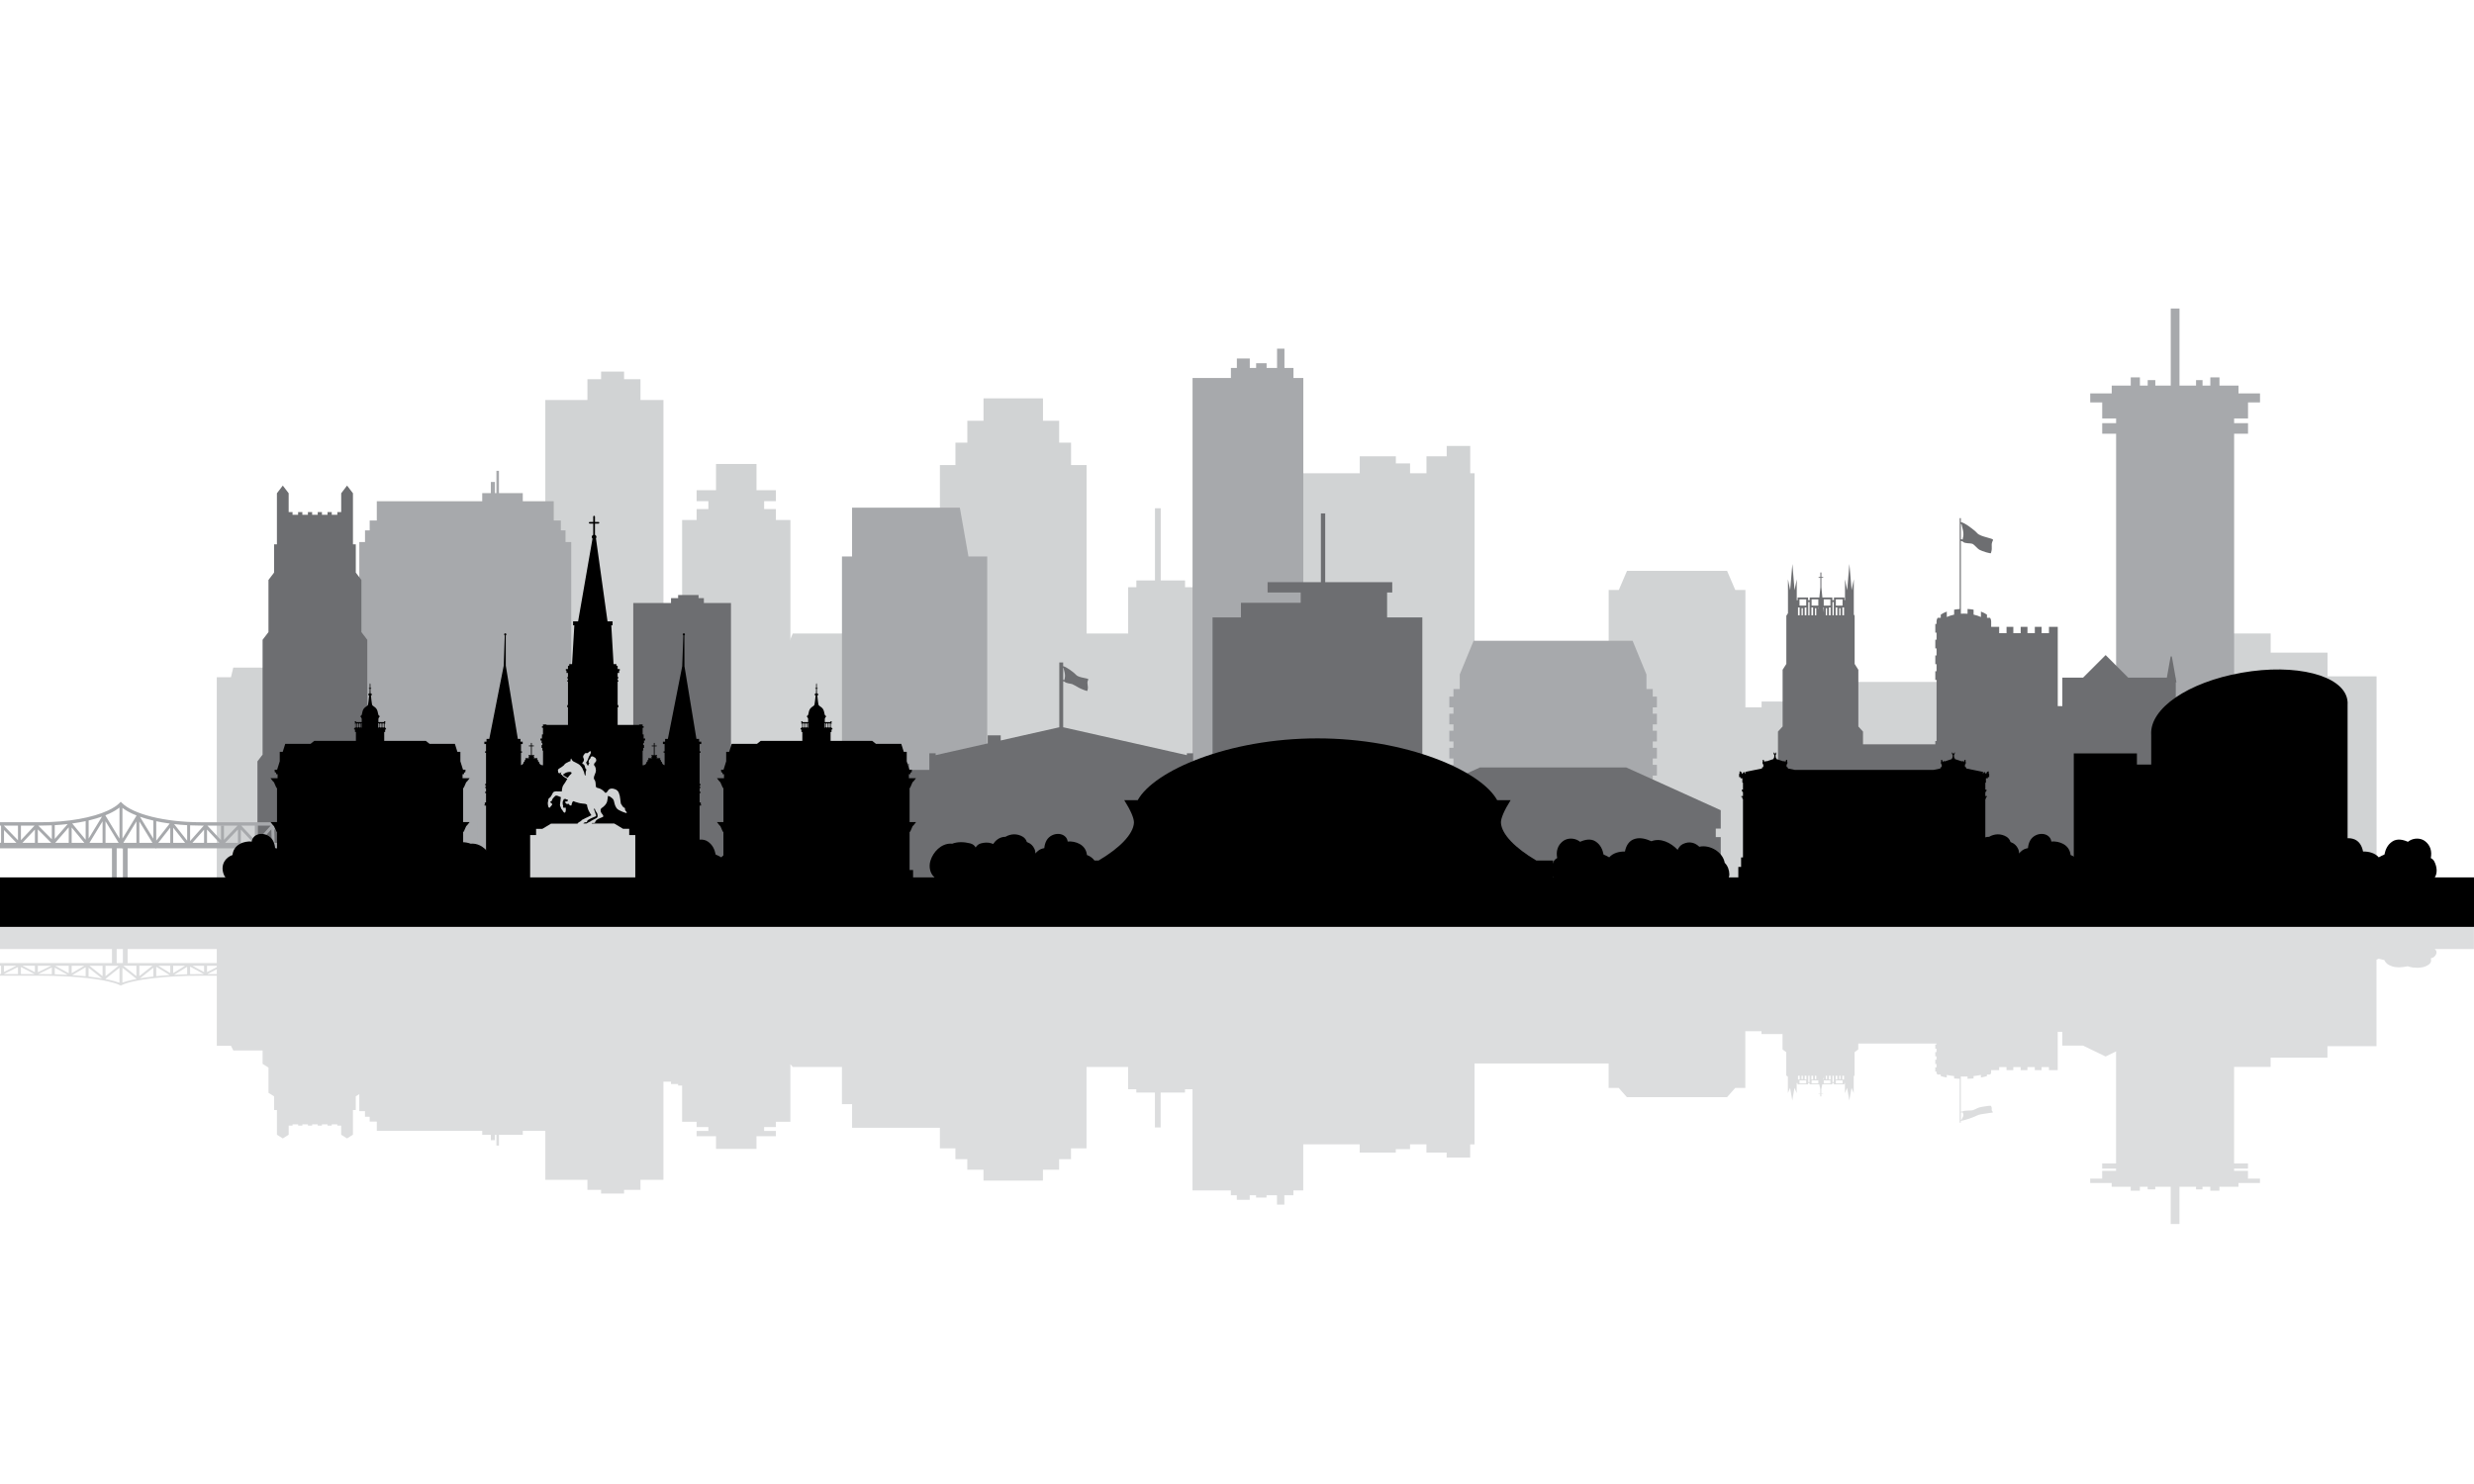 <?xml version="1.0" encoding="UTF-8"?>
<svg id="Layer_1" data-name="Layer 1" xmlns="http://www.w3.org/2000/svg" viewBox="0 0 1417.32 850.39">
  <defs>
    <style>
      .cls-1, .cls-2, .cls-3, .cls-4, .cls-5, .cls-6 {
        stroke-width: 0px;
      }

      .cls-2 {
        fill: #6d6e71;
      }

      .cls-3 {
        fill: #d1d3d4;
      }

      .cls-4 {
        fill: #dcddde;
      }

      .cls-5 {
        fill: #a7a9ac;
      }

      .cls-6 {
        fill: #fff;
      }
    </style>
  </defs>
  <rect class="cls-6" width="1417.32" height="850.39"/>
  <path class="cls-4" d="M1417.32,530.14H0v13.7h64.14v8.05H0v1.52h.61v4.77h-.61v.93h23.02c7.98,0,15.51.32,22.13.89,6.62.57,12.33,1.38,16.67,2.35,2.89.65,5.16,1.36,6.68,2.1l.68.33.68-.33c1.52-.74,3.79-1.46,6.68-2.1,2.89-.65,6.39-1.22,10.37-1.71,7.95-.96,17.79-1.53,28.43-1.53h8.86v40.16h8.12l1.33,2.68h16.79v7.69h-.01l3.38,2.14v14.44h-.01l3.22,2.04v7.83h1.63v14.14h-.01l3.38,2.14,3.38-2.14h-.01v-5.2h2.22v-.74h3.19v.74h2.42v-.74h3.19v.74h2.42v-.74h3.19v.74h2.42v-.74h3.19v.74h2.42v-.74h3.19v.74h2.22v5.2h-.01l3.38,2.14,3.38-2.14h-.01v-14.14h1.63v-7.83l2.01-1.27v9.74h3.27v3.23h2.69v2.74h4.07v5.34h60.4v2.25h4.94v3.09h2.32v-3.09h.87v6.18h1.45v-6.18h13.65v-2.25h12.91v28.04h24.12v5.76h7.83v2.12h13.16v-2.12h9.4v-5.76h13.16v-56.23h4.34v1.35h4.07v.86h2.29v20.77h8.3v3.03h6.74v2.2h-6.74v3.03h11.12v7.27h23.18v-7.27h11.12v-3.03h-6.74v-2.2h6.74v-3.03h8.3v-33.01l1.36,1.58h28.18v21.34h5.8v13.52h50.32v11.79h8.89v6.21h6.81v6.06h9.27v6.21h34.06v-6.21h9.27v-6.06h6.81v-6.21h8.89v-46.65h23.83v12.81h4.7v1.87h10.65v20h3.29v-20h13.94v-1.87h4.3v57.95h21.97v2.78h3.41v2.61h7.4v-2.61h3.64v1.31h5.99v-1.31h5.99v5.34h4.23v-5.34h5.17v-2.78h5.64v-26.39h32.34v4.7h20.68v-1.97h8.15v-2.73h9.4v4.7h11.59v2.88h13.47v-7.57h2.51v-46.38h76.81v14.05h5.79l4.7,5.3h57.33l4.7-5.3h5.79v-32.52h9.27v1.63h12.05v8.79l2.13,1.62v13.33l.94.72v9.39l1.25-3.02,1.27,7.25,1.27-7.25,1.25,3.02v-5.77h.49v.75h6v-.75h.94v.75h5.52l.58,2.8h0v2.64h-1.02v.21h1.02v1.27h.58v-1.27h1.02v-.21h-1.02v-2.64h0l.57-2.8h5.7v-.75h.94v.75h6v-.75h.32v5.77l1.25-3.02,1.27,7.25,1.27-7.25,1.25,3.02v-9.73l.49-.37v-13.33l2.12-1.62v-3.36h44.83v.54h-.71v2.42h.71v1.95h-.71v2.42h.71v1.95h-.71v2.42h.71v1.95h-.71v2.41h.71v.74c0,.33.22.65.62.95h1.79v.88c.93.32,2.1.61,3.46.85v-1.5c1.25.28,2.67.5,4.21.66v1.37c1.01.09,2.08.15,3.19.18v25.17h.66v-1.12s.04,0,.07,0c1.88-.05,7.87-2.23,9.26-3.03,1.94-1.12,9.73-1.39,9.09-1.96-1.56-1.39.04-1.79-1.21-3.59-.12-.17-4.75.45-6.66.96-1.04.28-2.89,1.43-4.01,1.64-1.06.2-4.29.02-5.25.53-.32.17-.82.19-1.28.24v-20.14c.57.02,1.14.03,1.72.03.71,0,1.42-.01,2.1-.04v1.32c1.2-.04,2.36-.1,3.46-.19v-1.37c1.54-.16,2.96-.38,4.21-.66v1.5c1.36-.24,2.53-.53,3.46-.85v-.88h1.79c.4-.3.61-.62.61-.95v-1.55h4.6v-1.76h4.21v1.76h3.89v-1.76h4.21v1.76h3.89v-1.76h4.21v1.76h3.89v-1.76h4.21v1.76h5.04v-21.96h2.63v7.88h11.86l12.94,6.25,5.99-2.9v64.21h-7.96v2.93h7.96v1.3h-7.96v4.44h-6.87v2.49h12.32v2.17h10.91v2.28h5.24v-2.28h4.47v1.52h4.36v-1.52h8.83v21.35h5.02v-21.35h9.49v1.52h3.71v-1.52h4.47v2.28h5.23v-2.28h10.91v-2.17h12.32v-2.49h-6.87v-4.44h-7.96v-1.3h7.96v-2.93h-7.96v-55.33h20.93v-5.3h32.56v-6.57h28.1v-49.58c.45-.16.87-.34,1.25-.55,1.02.3,2.12.55,3.24.77.59,1.42,1.76,2.71,4.46,3.59,2.71.9,6.12.57,8.99-.06.23.09.47.18.73.26,2.61.83,6.5.87,9.04-.06,3.19-1.17,4.08-2.87,3.34-4.7.85-.21,1.58-.52,2.02-.94,1.45-1.38,1.94-3.1.28-4.41h22.46v-13.7ZM60.45,553.42h7.5l-7.5,5.96v-5.96ZM2.3,553.42h7.09l-7.09,3.53v-3.53ZM10.3,558.18H2.17l8.13-4.05v4.05ZM11.99,558.18v-4.03l7.81,4.03h-7.81ZM19.99,557.09l-7.13-3.68h7.13v3.68ZM21.68,553.42h7.66l-7.66,3.72v-3.72ZM29.69,558.26c-2.18-.05-4.41-.07-6.67-.07h-1.11l7.78-3.78v3.85ZM31.37,558.3v-3.8l7.4,4.11c-2.39-.13-4.86-.24-7.4-.31ZM39.38,557.71l-7.73-4.29h7.73v4.29ZM41.06,553.42h7.26l-7.26,4.25v-4.25ZM49.07,559.42c-2.44-.25-5.02-.47-7.71-.65l7.71-4.51v5.16ZM51.91,559.74c-.38-.05-.77-.09-1.16-.14v-5.03l7.67,6.1c-2.01-.34-4.19-.66-6.52-.94ZM58.76,559.38l-7.5-5.96h7.5v5.96ZM68.45,563.19c-1.58-.61-3.54-1.17-5.83-1.69-.7-.16-1.42-.31-2.18-.45v-.1l8.01-6.37v8.61ZM66.85,551.89v-8.05h3.55v8.05h-.26v-.22l-.28.22h-3.01ZM78.15,561c-.84.16-1.65.33-2.42.5-2.17.49-4.05,1.02-5.59,1.59v-8.53l8.01,6.33v.1ZM78.15,559.34l-7.49-5.93h7.49v5.93ZM87.84,559.58c-2.77.31-5.34.66-7.67,1.06l7.67-6.07v5.01ZM79.83,559.34v-5.93h7.49l-7.49,5.93ZM73.11,551.89v-8.05h51.08v8.05h-34.67v-.21l-.27.21h-16.14ZM92.87,559.08c-1.14.1-2.26.2-3.34.31v-5.38l7.71,4.74c-1.49.1-2.95.21-4.37.33ZM97.53,557.62l-6.83-4.2h6.83v4.2ZM99.22,553.42h6.83l-6.83,4.2v-4.2ZM107.22,558.29c-2.56.07-5.05.17-7.46.31l7.46-4.59v4.28ZM115.34,558.18c-2.18,0-4.32.02-6.43.07v-4.34l7.83,4.27h-1.4ZM116.91,557.05l-6.66-3.63h6.66v3.63ZM118.6,553.42h5.59v.79l-5.59,2.88v-3.68ZM118.8,558.18l5.39-2.78v2.78h-5.39ZM1040.52,616.44v1.97h-.74v-1.97h.74ZM1032.82,616.44v1.97h-.74v-1.97h.74ZM1030.05,616.44h.95v2.16h-.95v-2.16ZM1034.75,620.85h-3.84v-1.72h3.84v1.72ZM1034.85,618.6h-.95v-2.16h.95v2.16ZM1036.67,620.1h-.74v-3.66h.74v3.66ZM1037.75,616.44h.95v2.16h-.95v-2.16ZM1041.69,620.85h-3.84v-1.72h3.84v1.72ZM1041.6,618.6v-.63l.13.63h-.13ZM1048.63,620.85h-3.84v-1.72h3.84v1.72ZM1044.58,618.6l.3-1.47v1.47h-.3ZM1045.96,618.41v-1.97h.74v1.97h-.74ZM1048.73,618.6h-.95v-2.16h.95v2.16ZM1050.55,620.1h-.74v-3.66h.74v3.66ZM1055.57,620.85h-3.84v-1.72h3.84v1.72ZM1051.63,618.6v-2.16h.95v2.16h-.95ZM1053.66,618.41v-1.97h.74v1.97h-.74ZM1056.43,618.6h-.95v-2.16h.95v2.16ZM1124.39,637.41s0,.01,0,.02c0,.28.17.51.3.78.17.35.12.72.08,1.08-.07.74-1.13,2.34-1.06,2.41-.09,0-.19.02-.28.02-.02,0-.04,0-.07,0v-4.21s.74-.07,1.03-.11Z"/>
  <polygon class="cls-3" points="1009.19 405.36 1009.19 402 1041.11 402 1041.11 390.77 1116.21 390.77 1116.21 405.36 1130.3 405.36 1130.3 390.77 1172.54 390.77 1172.54 405.36 1198.83 405.36 1198.83 503.04 990.41 503.04 990.41 405.36 1009.19 405.36"/>
  <polygon class="cls-3" points="842.27 271.2 842.27 255.54 828.8 255.54 828.8 261.49 817.21 261.49 817.21 271.2 807.81 271.2 807.81 265.56 799.67 265.56 799.67 261.49 778.99 261.49 778.99 271.2 742.64 271.2 742.64 503.04 844.78 503.04 844.78 271.2 842.27 271.2"/>
  <polygon class="cls-3" points="994.12 338.09 989.42 327.13 932.08 327.13 927.39 338.09 921.59 338.09 921.59 503.04 999.92 503.04 999.92 338.09 994.12 338.09"/>
  <polygon class="cls-5" points="949.22 405.36 949.22 399.2 946.84 399.2 946.84 394.83 943.23 394.83 943.23 386.49 935.29 367.17 844.22 367.17 836.27 386.49 836.27 394.83 832.67 394.83 832.67 399.2 830.29 399.2 830.29 405.36 832.67 405.36 832.67 408.97 830.29 408.97 830.29 415.12 832.67 415.12 832.67 418.74 830.29 418.74 830.29 424.89 832.67 424.89 832.67 428.51 830.29 428.51 830.29 434.66 832.67 434.66 832.67 438.27 830.29 438.27 830.29 444.43 832.67 444.43 832.67 448.04 830.29 448.04 830.29 454.2 832.67 454.2 832.67 457.81 830.29 457.81 830.29 463.97 832.67 463.97 832.67 467.58 830.29 467.58 830.29 473.74 832.67 473.74 832.67 477.35 830.29 477.35 830.29 483.5 832.67 483.5 832.67 487.12 830.29 487.12 830.29 493.27 832.67 493.27 832.67 496.89 830.29 496.89 830.29 503.04 949.22 503.04 949.22 496.89 946.84 496.89 946.84 493.27 949.22 493.27 949.22 487.12 946.84 487.12 946.84 483.5 949.22 483.5 949.22 477.35 946.84 477.35 946.84 473.74 949.22 473.74 949.22 467.58 946.84 467.58 946.84 463.97 949.22 463.97 949.22 457.81 946.84 457.81 946.84 454.2 949.22 454.2 949.22 448.04 946.84 448.04 946.84 444.43 949.22 444.43 949.22 438.27 946.84 438.27 946.84 434.66 949.22 434.66 949.22 428.51 946.84 428.51 946.84 424.89 949.22 424.89 949.22 418.74 946.84 418.74 946.84 415.12 949.22 415.12 949.22 408.97 946.84 408.97 946.84 405.36 949.22 405.36"/>
  <polygon class="cls-3" points="1333.4 387.57 1333.4 373.98 1300.84 373.98 1300.84 363.01 1274.96 363.01 1274.96 392.79 1266.49 392.79 1266.49 503.04 1274.96 503.04 1282.99 503.04 1296.82 503.04 1300.84 503.04 1329.38 503.04 1333.4 503.04 1361.5 503.04 1361.5 387.57 1333.4 387.57"/>
  <polygon class="cls-3" points="232.02 388.1 230.69 382.55 133.64 382.55 132.31 388.1 124.19 388.1 124.19 503.04 240.14 503.04 240.14 388.1 232.02 388.1"/>
  <polygon class="cls-3" points="651.63 369.45 648.96 363.01 454.17 363.01 451.49 369.45 435.2 369.45 435.2 503.04 667.93 503.04 667.93 369.45 651.63 369.45"/>
  <polygon class="cls-3" points="678.9 336.5 678.9 332.62 664.96 332.62 664.96 291.25 661.67 291.25 661.67 332.62 651.01 332.62 651.01 336.5 646.31 336.5 646.31 503.04 708.66 503.04 708.66 336.5 678.9 336.5"/>
  <polygon class="cls-2" points="985.79 474.83 985.79 464.29 931.64 439.78 847.86 439.78 793.71 464.29 793.71 474.83 796.57 474.83 796.57 479.68 793.71 479.68 793.71 503.04 985.79 503.04 985.79 479.68 982.94 479.68 982.94 474.83 985.79 474.83"/>
  <polygon class="cls-3" points="366.92 229.22 366.92 217.31 357.52 217.31 357.52 212.93 344.36 212.93 344.36 217.31 336.53 217.31 336.53 229.22 312.4 229.22 312.4 503.04 380.08 503.04 380.08 229.22 366.92 229.22"/>
  <polygon class="cls-5" points="741.01 216.61 741.01 210.85 735.84 210.85 735.84 199.81 731.61 199.81 731.61 210.85 725.62 210.85 725.62 208.15 719.62 208.15 719.62 210.85 715.98 210.85 715.98 205.45 708.58 205.45 708.58 210.85 705.17 210.85 705.17 216.61 683.2 216.61 683.2 503.04 746.65 503.04 746.65 216.61 741.01 216.61"/>
  <polygon class="cls-2" points="794.65 353.81 794.65 339.52 797.6 339.52 797.6 333.61 759.19 333.61 759.19 294.21 756.72 294.21 756.72 333.61 726.18 333.61 726.18 339.52 745.15 339.52 745.15 345.43 710.92 345.43 710.92 353.81 694.66 353.81 694.66 503.04 814.84 503.04 814.84 353.81 794.65 353.81"/>
  <polygon class="cls-5" points="323.98 310.61 323.98 303.93 321.3 303.93 321.3 298.27 317.23 298.27 317.23 287.23 299.49 287.23 299.49 282.58 285.84 282.58 285.84 269.8 284.39 269.8 284.39 282.58 283.52 282.58 283.52 276.19 281.2 276.19 281.2 282.58 276.26 282.58 276.26 287.23 215.86 287.23 215.86 298.27 211.79 298.27 211.79 303.93 209.11 303.93 209.11 310.61 205.84 310.61 205.84 503.04 327.25 503.04 327.25 310.61 323.98 310.61"/>
  <polygon class="cls-3" points="613.59 266.5 613.59 253.66 606.78 253.66 606.78 241.12 597.51 241.12 597.51 228.28 563.44 228.28 563.44 241.12 554.17 241.12 554.17 253.66 547.36 253.66 547.36 266.5 538.46 266.5 538.46 503.04 622.49 503.04 622.49 266.5 613.59 266.5"/>
  <polygon class="cls-3" points="444.51 297.99 444.51 291.72 437.77 291.72 437.77 287.18 444.51 287.18 444.51 280.91 433.39 280.91 433.39 265.88 410.2 265.88 410.2 280.91 399.08 280.91 399.08 287.18 405.82 287.18 405.82 291.72 399.08 291.72 399.08 297.99 390.78 297.99 390.78 503.04 452.81 503.04 452.81 297.99 444.51 297.99"/>
  <polygon class="cls-2" points="403.24 345.55 403.24 342.75 400.19 342.75 400.19 340.97 388.49 340.97 388.49 342.75 384.42 342.75 384.42 345.55 362.79 345.55 362.79 503.04 418.77 503.04 418.77 345.55 403.24 345.55"/>
  <polygon class="cls-5" points="554.81 318.87 549.88 290.9 488.14 290.9 488.14 318.87 482.35 318.87 482.35 503.04 565.57 503.04 565.57 318.87 554.81 318.87"/>
  <path class="cls-2" d="M683.54,441.19v-6.46h0v-3.07h-3.61v1.07l-70.85-15.98v-26.37c.34.06.68.11.91.36.78.84,3.47.99,4.33,1.31.9.34,2.94,1.61,3.79,2.07,1.56.84,4.71,2.05,4.8,1.77,1.01-2.97-.71-4.16.55-6.45.52-.95-5.37-.86-6.95-2.7-1.1-1.29-5.84-4.8-7.44-4.98v-2.15h-2.21v37.14l-33.56,7.57v-2.95h-7.45v4.63l-29.83,6.73v-1.07h-3.61v9.53h-11.56v-3.59h-4.14v-6.9h-7.46v10.49h-22.63v61.85h242.71v-61.85h-45.79ZM609.24,382.63c-.06.11.8,2.75.86,3.97.03.6.07,1.19-.07,1.78-.1.44-.24.83-.24,1.29,0,.01,0,.03,0,.04-.17-.06-.52-.13-.7-.17v-6.94c.05,0,.1.01.15.02Z"/>
  <polygon class="cls-2" points="210.41 432.43 210.41 366.65 210.42 366.65 207.04 362.22 207.04 362.22 207.04 332.35 207.05 332.35 203.83 328.12 203.83 311.92 202.2 311.92 202.2 282.68 202.21 282.68 198.83 278.25 195.46 282.68 195.47 282.68 195.47 293.44 193.25 293.44 193.25 294.98 190.06 294.98 190.06 293.44 187.63 293.44 187.63 294.98 184.44 294.98 184.44 293.44 182.02 293.44 182.02 294.98 178.82 294.98 178.82 293.44 176.4 293.44 176.4 294.98 173.21 294.98 173.21 293.44 170.78 293.44 170.78 294.98 167.59 294.98 167.59 293.44 165.37 293.44 165.37 282.68 165.39 282.68 162.01 278.25 158.63 282.68 158.64 282.68 158.64 311.92 157.01 311.92 157.01 328.12 153.79 332.35 153.8 332.35 153.8 362.22 153.8 362.22 150.42 366.65 150.43 366.65 150.43 432.43 147.47 436.31 147.48 436.31 147.48 503.04 213.36 503.04 213.36 436.31 213.37 436.31 210.41 432.43"/>
  <path class="cls-1" d="M880.14,493.12c-12.34-7.29-19.82-15.11-20.27-21.55-.17-2.42,1.81-7.09,5.54-13.03h-7.7c-9.3-16.88-51.86-35.42-102.97-35.42s-93.67,18.55-102.96,35.42h-7.7c3.74,5.94,5.71,10.61,5.54,13.03-.45,6.43-7.93,14.26-20.27,21.55h-9.61v9.92h270v-9.92h-9.61Z"/>
  <polygon class="cls-5" points="1279.9 397.66 1279.9 248.54 1287.86 248.54 1287.86 242.49 1279.9 242.49 1279.9 239.79 1287.86 239.79 1287.86 230.6 1294.73 230.6 1294.73 225.44 1287.86 225.44 1282.41 225.44 1282.41 220.96 1271.5 220.96 1271.5 216.25 1266.27 216.25 1266.27 220.96 1261.8 220.96 1261.8 217.82 1258.09 217.82 1258.09 220.96 1248.6 220.96 1248.6 176.79 1243.59 176.79 1243.59 220.96 1234.75 220.96 1234.75 217.82 1230.39 217.82 1230.39 220.96 1225.92 220.96 1225.92 216.25 1220.68 216.25 1220.68 220.96 1209.78 220.96 1209.78 225.44 1204.33 225.44 1197.46 225.44 1197.46 230.6 1204.33 230.6 1204.33 239.79 1212.29 239.79 1212.29 242.49 1204.33 242.49 1204.33 248.54 1212.29 248.54 1212.29 391.83 1197.12 391.83 1197.12 503.04 1212.29 503.04 1222.42 503.04 1274.33 503.04 1279.9 503.04 1303.12 503.04 1303.12 397.66 1279.9 397.66"/>
  <path class="cls-2" d="M1250.21,454.45v-20.87h-3.35v-26.05h.94v-2.89h-1.32v-13.64h.37l-.37-2.1v-.58h-.1l-2.16-12.15h-.7l-2.16,12.15h-22.13l-12.94-12.94-12.94,12.94h-11.86v16.31h-2.63v-45.43h-5.04v3.64h-4.21v-3.64h-3.89v3.64h-4.21v-3.64h-3.89v3.64h-4.21v-3.64h-3.89v3.64h-4.21v-3.64h-4.6v-3.2c0-.68-.22-1.35-.61-1.97h-1.79v-1.81c-.93-.67-2.1-1.26-3.46-1.76v3.11c-1.25-.58-2.67-1.04-4.21-1.37v-2.83c-1.1-.19-2.26-.33-3.46-.4v2.73c-.69-.05-1.39-.08-2.1-.08-.58,0-1.15.02-1.72.06v-41.67c.46.09.96.13,1.28.49.96,1.05,4.18.7,5.25,1.1,1.12.42,2.97,2.81,4.01,3.39,1.92,1.06,6.55,2.33,6.66,1.99,1.25-3.73-.35-4.55,1.21-7.43.64-1.19-7.15-1.75-9.09-4.06-1.38-1.65-7.38-6.17-9.26-6.27-.02,0-.04,0-.07,0v-2.31h-.66v52.08c-1.1.08-2.17.2-3.19.38v2.83c-1.54.33-2.96.8-4.21,1.37v-3.11c-1.36.49-2.53,1.09-3.46,1.76v1.81h-1.79c-.4.63-.62,1.29-.62,1.97v1.53h-.71v5h.71v4.04h-.71v5h.71v4.03h-.71v5h.71v4.03h-.71v5h.71v35h-.71v5h.71v34.64h-2.2v38.77h149.97v-48.59h-7.02ZM1123.37,300.25s.04,0,.07.01c.09,0,.19.02.28.04-.08.14.98,3.45,1.06,4.99.03.75.08,1.5-.08,2.23-.12.56-.29,1.04-.3,1.62,0,.02,0,.03,0,.05-.29-.1-.98-.24-1.03-.24v-8.7Z"/>
  <path class="cls-2" d="M1133.04,503.04v-76.53h-65.75v-7.27l-2.67-2.92v-32.51l-2.12-3.34v-27.59l-.49-.77v-20.14l-1.25,6.24-1.27-15-1.27,15-1.25-6.24v11.95h-.32v-1.55h-6v1.55h-.94v-1.55h-5.7l-.57-5.8h0v-5.45h1.02v-.44h-1.02v-2.63h-.58v2.63h-1.02v.44h1.02v5.45h0l-.58,5.8h-5.52v1.55h-.94v-1.55h-6v1.55h-.49v-11.95l-1.25,6.24-1.27-15-1.27,15-1.25-6.24v19.42l-.94,1.48v27.59l-2.13,3.34v32.51l-2.66,2.92v33.38l-1.75,1.92v48.49h116.22ZM1054.4,352.58h-.74v-4.08h.74v4.08ZM1056.43,352.58h-.95v-4.48h.95v4.48ZM1051.73,343.45h3.84v3.57h-3.84v-3.57ZM1051.63,348.1h.95v4.48h-.95v-4.48ZM1049.81,345h.74v7.58h-.74v-7.58ZM1046.7,352.58h-.74v-4.08h.74v4.08ZM1048.73,352.58h-.95v-4.48h.95v4.48ZM1044.79,343.45h3.84v3.57h-3.84v-3.57ZM1044.88,348.1v3.05l-.3-3.05h.3ZM1040.52,352.58h-.74v-4.08h.74v4.08ZM1041.6,349.42v-1.31h.13l-.13,1.31ZM1037.85,343.45h3.84v3.57h-3.84v-3.57ZM1037.75,348.1h.95v4.48h-.95v-4.48ZM1035.93,345h.74v7.58h-.74v-7.58ZM1032.82,352.58h-.74v-4.08h.74v4.08ZM1034.85,352.58h-.95v-4.48h.95v4.48ZM1030.91,343.45h3.84v3.57h-3.84v-3.57ZM1030.05,348.1h.95v4.48h-.95v-4.48Z"/>
  <path class="cls-1" d="M1138.44,496.78v-5.46h-1.08v-33.47h.35v-1.08h.58v-.58h-.93v-2.36h.35v-.54h.35v-.77h-.69v-4.02h.35v-2.52h1.09v-.68h.78v-1.9h-.25v-1.39c-.77,0-1.4.62-1.4,1.39h-.42c-.06-.54-.34-.94-.67-.94s-.61.41-.67.94h-.17v-1.16h-.4l-9.15-1.86v-.63h-.43v-.26h-.32v-1.39h.14v-.25h.21v-.31h.12v-.93h-.12v-1.23c-.51,0-.92.41-.92.92,0,.11.02.21.06.31h-.25l-.13-.04s0,0,0,0c0-.26-.21-.46-.46-.46-.16,0-.29.08-.38.2l-4.06-1.34v-.47h-.32c.02-.12.03-.23,0-.35-.02-.05-.06-.1-.09-.15-.07-.12-.07-.25-.07-.38,0-.32.05-.67-.02-.99.13-.17.29-.33.37-.54.12-.3.07-.6.06-.91,0-.04-.03-.12-.06-.12s-.08.06-.09.09c-.13.33-.26.64-.45.94,0-.02,0-.04,0-.06.03-.08.03-.17,0-.28-.04-.09-.11-.13-.2-.14-.08,0-.16.04-.2.14-.04.1-.04.19,0,.28,0,.02,0,.04,0,.06-.18-.29-.32-.61-.45-.94-.01-.04-.07-.09-.09-.09s-.05.08-.05.12c0,.31-.05.61.06.91.08.21.24.37.37.54-.07.32,0,.67-.02.99,0,.14,0,.26-.07.38-.03.05-.07.1-.09.15-.04.12-.03.24,0,.35h-.32v.47l-4.06,1.34c-.08-.12-.22-.2-.38-.2-.26,0-.46.21-.46.46,0,0,0,0,0,0l-.13.04h-.25c.04-.1.06-.2.06-.31,0-.51-.41-.92-.92-.92v1.23h-.12v.93h.12v.31h.21v.25h.14v1.39h-.32v.26h-.43v.63l-4.04.82h-79.31l-4.04-.82v-.63h-.43v-.26h-.32v-1.39h.14v-.25h.21v-.31h.12v-.93h-.12v-1.23c-.51,0-.92.41-.92.92,0,.11.02.21.06.31h-.25l-.13-.04s0,0,0,0c0-.26-.21-.46-.46-.46-.16,0-.29.08-.38.2l-4.06-1.34v-.47h-.32c.02-.12.03-.23,0-.35-.02-.05-.06-.1-.09-.15-.07-.12-.07-.25-.07-.38-.01-.32.05-.67-.02-.99.13-.17.29-.33.37-.54.12-.3.07-.6.07-.91,0-.04-.03-.12-.06-.12s-.08.06-.09.09c-.12.33-.26.64-.45.94,0-.02,0-.04,0-.06.03-.08.03-.17,0-.28-.04-.09-.11-.13-.2-.14-.08,0-.16.04-.2.14-.04.1-.04.19,0,.28,0,.02,0,.04,0,.06-.18-.29-.32-.61-.45-.94-.01-.04-.06-.09-.09-.09s-.05.08-.06.12c0,.31-.05.61.06.91.08.21.24.37.37.54-.07.32,0,.67-.02.99,0,.14,0,.26-.07.38-.03.05-.07.1-.09.15-.04.12-.03.24,0,.35h-.32v.47l-4.06,1.34c-.08-.12-.22-.2-.38-.2-.26,0-.46.21-.46.46,0,0,0,0,0,0l-.13.04h-.25c.04-.1.06-.2.06-.31,0-.51-.41-.92-.92-.92v1.23h-.12v.93h.12v.31h.21v.25h.14v1.39h-.32v.26h-.43v.63l-9.15,1.86h-.4v1.16h-.17c-.06-.54-.34-.94-.67-.94s-.61.41-.67.94h-.42c0-.77-.63-1.39-1.4-1.39v1.39h-.25v1.9h.78v.68h1.08v2.52h.35v4.02h-.69v.77h.35v.54h.35v2.36h-.93v.58h.58v1.08h.35v33.47h-1.08v5.46h-1.59v6.27h144.33v-6.27h-1.59Z"/>
  <path class="cls-1" d="M1344.9,503.04v-99.09c.08-1.01.03-2.01-.15-3-2.48-14.01-29.59-20.93-60.56-15.44-30.96,5.48-52.47,20.51-51.81,35.21,0,.16.02.62.02.62v16.8h-8.19v-6.41h-36.17v71.33h156.86Z"/>
  <path class="cls-5" d="M333.67,482.97h-1.85v-9.86h1.85v-1.93h-24.26c-10.64,0-20.48-1.18-28.43-3.17-2.66-.67-5.12-1.42-7.31-2.25l-.85-.33c-.77-.31-1.5-.62-2.2-.95-2.89-1.34-5.16-2.82-6.68-4.36l-.68-.69-.68.69c-1.52,1.53-3.79,3.02-6.68,4.36-.8.37-1.64.73-2.53,1.08l-.38.15c-3.87,1.47-8.53,2.71-13.76,3.64-6.62,1.17-14.15,1.83-22.13,1.83h-101.76c-10.64,0-20.48-1.18-28.43-3.17-3.98-.99-7.48-2.19-10.37-3.53-2.89-1.34-5.16-2.82-6.68-4.36l-.68-.69-.68.69c-1.52,1.53-3.79,3.02-6.68,4.36-4.33,2.01-10.05,3.69-16.67,4.86-6.62,1.17-14.15,1.83-22.13,1.83H0v1.93h.61v9.86h-.61v3.15h64.14v16.92h2.71v-16.92h3.01l.28.46v-.46h.26v16.92h2.71v-16.92h16.14l.27.44v-.44h169.8v16.92h2.71v-16.92h3.55v16.92h2.71v-16.92h65.38v-3.15ZM2.3,482.97v-7.31l7.09,7.31H2.3ZM10.3,481.49l-8.13-8.38h8.13v8.38ZM11.99,473.11h7.81l-7.81,8.33v-8.33ZM19.99,482.97h-7.13l7.13-7.61v7.61ZM21.68,482.97v-7.7l7.66,7.7h-7.66ZM29.69,480.93l-7.78-7.82h1.11c2.26,0,4.49-.05,6.67-.16v7.97ZM31.37,472.86c2.54-.15,5.01-.37,7.4-.64l-7.4,8.5v-7.85ZM39.38,482.97h-7.73l7.73-8.88v8.88ZM41.06,482.97v-8.79l7.26,8.79h-7.26ZM49.07,481.23l-7.71-9.34c2.69-.37,5.27-.83,7.71-1.35v10.68ZM50.76,470.16c.39-.09.78-.18,1.16-.28,2.33-.58,4.51-1.23,6.52-1.95l-7.67,12.62v-10.4ZM58.76,482.97h-7.5l7.5-12.34v12.34ZM60.45,482.97v-12.34l7.5,12.34h-7.5ZM68.45,480.56l-8.01-13.17v-.21c.75-.3,1.48-.62,2.18-.94,2.29-1.06,4.25-2.22,5.83-3.49v17.82ZM78.15,482.97h-7.49l7.49-12.26v12.26ZM78.15,467.48l-8.01,13.1v-17.64c1.53,1.19,3.41,2.29,5.59,3.3.77.36,1.58.7,2.42,1.03v.21ZM79.83,482.97v-12.26l7.49,12.26h-7.49ZM87.84,480.58l-7.67-12.55c2.34.82,4.91,1.56,7.67,2.2v10.36ZM89.52,470.6c1.09.23,2.2.45,3.34.65,1.42.25,2.87.48,4.37.68l-7.71,9.81v-11.14ZM97.53,482.97h-6.83l6.83-8.7v8.7ZM99.22,482.97v-8.7l6.83,8.7h-6.83ZM107.22,481.74l-7.46-9.5c2.41.28,4.9.49,7.46.63v8.86ZM108.91,472.96c2.1.09,4.25.15,6.43.15h1.4l-7.83,8.84v-8.99ZM116.91,482.97h-6.66l6.66-7.52v7.52ZM118.6,482.97v-7.61l7.13,7.61h-7.13ZM126.61,473.23v8.21l-7.81-8.33h17.29l-7.8,8.13v-8.01h-1.69ZM136.3,482.97h-7.33l7.33-7.65v7.65ZM137.98,482.97v-7.61l7.13,7.61h-7.13ZM145.99,481.44l-7.81-8.33h7.81v8.33ZM147.68,473.11h7.41l-7.41,8.26v-8.26ZM148.51,482.97l6.93-7.73.23,7.73h-7.16ZM157.35,482.97l-.24-7.98,7.4,7.98h-7.16ZM165.38,481.42l-7.7-8.31h7.7v8.31ZM167.06,473.11h6.92l-6.92,8.16v-8.16ZM175.07,482.97h-7.23l7.23-8.54v8.54ZM176.75,482.97v-8.44l6.8,8.44h-6.8ZM184.76,481.78l-6.98-8.67h6.98v8.67ZM186.44,473.11h7.49l-7.49,8.78v-8.78ZM194.46,482.97h-6.73l6.88-8.07-.16,8.07ZM196.15,482.97l.16-8.08,6.63,8.08h-6.79ZM204.14,481.78l-7.12-8.67h7.12v8.67ZM205.83,473.11h7.74l-7.74,9.04v-9.04ZM213.84,482.97h-6.49l6.49-7.58v7.58ZM215.52,482.97v-7.62l6.7,7.62h-6.7ZM223.53,481.9l-7.73-8.79h1.3c2.18,0,4.32-.05,6.43-.14v8.94ZM225.21,472.88c2.63-.15,5.18-.37,7.65-.66l-7.65,9.52v-8.87ZM233.22,482.97h-6.83l6.83-8.5v8.5ZM234.9,482.97v-8.45l6.61,8.45h-6.61ZM242.91,482.02l-7.88-10.07c2.75-.37,5.39-.83,7.88-1.35v11.42ZM244.6,470.22c.47-.11.94-.22,1.4-.34,1.96-.49,3.81-1.03,5.54-1.61l-6.94,12.29v-10.34ZM252.61,482.97h-7.44l7.44-13.16v13.16ZM254.3,482.97v-12.33l6.96,12.33h-6.96ZM262.3,481.37l-7.97-14.12c.83-.33,1.63-.67,2.39-1.02,2.17-1.01,4.05-2.11,5.59-3.3v18.44ZM263.98,462.75c1.58,1.27,3.54,2.43,5.83,3.49.63.29,1.3.58,1.98.86l-7.81,12.55v-16.89ZM271.99,482.97h-8.01v-.14l8.01-12.87v13ZM273.67,482.97v-12.75l7.22,12.75h-7.22ZM281.68,480.94l-7.28-12.86c2.23.78,4.67,1.48,7.28,2.09v10.77ZM283.37,470.54c1.17.25,2.36.48,3.59.7,1.4.25,2.83.47,4.3.67l-7.88,9.65v-11.03ZM291.37,482.97h-6.97l6.97-8.54v8.54ZM293.06,482.97v-8.87l6.84,8.87h-6.84ZM301.06,481.72l-7.32-9.49c2.37.27,4.81.49,7.32.63v8.85ZM302.75,472.95c2.18.1,4.41.16,6.67.16h.72l-7.39,8.43v-8.59ZM310.76,482.97h-7.02l7.02-8.01v8.01ZM312.44,482.97v-7.99l6.93,7.99h-6.93ZM320.45,481.63l-7.4-8.53h7.4v8.53ZM322.13,473.11h7.35l-7.35,8.52v-8.52ZM330.14,482.97h-6.94l6.94-8.04v8.04Z"/>
  <path class="cls-1" d="M521.03,451.51h.33l1.5-3.44h.22l1.67-2.11h-4.05v-2.33h.78l.17-1h.61l.17-1.55h-1.46l-1.51-4.82v-5.44h-1.7l-1.43-4.55h-14.49l-2.16-1.72h-23.84v-5.09h.53v-1.46h.51v-.66h-.38c0-.09-.04-.17-.1-.24v-.27c0-.12-.07-.22-.18-.27,0-.03,0-.05,0-.08.02-.03.04-.06.04-.1v-1.61c.15-.06.25-.21.25-.37,0-.22-.17-.39-.38-.4h0c.21,0,.38-.17.38-.39s-.17-.38-.38-.38-.38.17-.38.38c0,.07.02.13.05.19h-3.28v-2.12h.24v-.61c.35-.16.54-.34.54-.54s-.21-.39-.58-.55c-.11-.17-.2-.36-.27-.56-.12-.35-.18-.73-.24-1.06-.21-1.18-.59-2.23-1.67-3.08-.5-.39-1.09-.68-1.46-1.1-.39-.44-.7-4.67-.85-5.57.35-.06.59-.17.59-.3,0-.14-.3-.26-.71-.31,0-.01,0-.03,0-.04.42-.05.72-.17.72-.31,0-.15-.34-.28-.8-.32-.06-.67-.07-1.36-.06-2.04,0-.19,0-.37,0-.56.31-.03.54-.13.54-.25s-.23-.22-.54-.25c0-.72-.02-1.44-.02-2.15l-.2-.63-.19.63c0,.72-.01,1.44-.02,2.15-.31.03-.54.13-.54.25s.23.22.54.25c0,.19,0,.37,0,.56,0,.69,0,1.37-.07,2.04-.46.04-.8.17-.8.32,0,.14.3.27.72.31,0,.01,0,.03,0,.04-.42.05-.71.17-.71.31,0,.13.24.24.59.3-.15.9-.46,5.13-.85,5.57-.37.43-.96.71-1.46,1.1-1.08.85-1.46,1.89-1.67,3.08-.06.34-.12.71-.24,1.06-.07.2-.15.39-.27.56-.37.17-.58.36-.58.55s.2.38.54.54v.61h.24v2.12h-3.28c.03-.06.05-.12.05-.19,0-.21-.17-.38-.38-.38s-.38.17-.38.38.17.38.38.38h0c-.21.01-.38.19-.38.41,0,.17.1.31.25.37v1.61s.01.07.04.1c0,.03,0,.05,0,.08-.1.04-.18.15-.18.27v.27c-.06.06-.09.14-.1.24h-.38v.66h.51v1.46h.53v5.09h-23.84l-2.16,1.72h-14.49l-1.43,4.55h-1.71v5.44l-1.51,4.82h-1.46l.17,1.55h.61l.17,1h.78v2.33h-4.05l1.66,2.11h.22l1.5,3.44h.33v19.58h-3.72l1.66,2.11h.22l1.5,3.44h.33v21.91h-13.65v-36.92h.85v-.67h-.15v-1.11h-.69v-5.35h.48v-.86h-.48v-1.86h.33v-1.11h-.33v-.47h.42v-1.08h-.42v-17.81h.58v-.75h-.58v-4.19h.96v-1.36h-1.25v-1.58h-1.52l-6.86-41.67-.06-17.65c.21-.11.35-.32.35-.56,0-.35-.29-.64-.64-.64s-.64.28-.64.64c0,.25.14.46.35.56l-.64,17.66-8.23,41.66h-1.58v1.58h-1.25v1.36h.96v4.19h-.58v.75h.58v7.16c-.91-.2-1.59-1.01-1.59-1.98h-.48v-.97h-.61v-.39h.18v-.67h-2.12v-.36h.4v-.35h-.4v-.46h.34v-.58h-1.42v-5.05h1.04c.12,0,.22-.1.22-.22s-.1-.22-.22-.22h-1.04v-1.32c0-.13-.11-.23-.24-.23s-.24.11-.24.23v1.32h-1.04c-.12,0-.22.1-.22.22s.1.22.22.22h1.04v5.05h-1.42v.58h.34v.46h-.4v.35h.4v.36h-2.12v.67h.18v.39h-.61v.97h-.48c0,1.12-.91,2.03-2.02,2.03-.1,0-.19,0-.29-.02v-8.38h.38v-1.54h.44v-1.66h-.44v-1.08h.44v-1.5h.65v-1.16h-.88v-2.34h-.58v-3.8h.58v-.86h-.58v-1.03h-2v.25h-12.32v-10.1h.42v-1.26h-.42v-13.49h.42v-.72h-.42v-1.11h.42v-.72h-.42v-2.39h.86v-1.33h.36v-.89h-1.22v-1.89h-.72v-.94h-1.62l-1.3-22.24h.72v-2.27h-2.88l-6.63-47.57c.16-.22.27-.47.27-.77,0-.56-.35-1.03-.83-1.23v-6.44h2.03c.26,0,.47-.21.47-.47s-.21-.47-.47-.47h-2.03v-3.05c0-.28-.22-.5-.5-.5s-.5.22-.5.5v3.05h-2.03c-.26,0-.47.21-.47.47s.21.47.47.47h2.03v6.44c-.49.2-.83.67-.83,1.23,0,.38.16.72.42.96l-8.25,47.38h-2.88v2.27h.72l-1.3,22.24h-1.62v.94h-.72v1.89h-1.22v.89h.36v1.33h.86v2.39h-.42v.72h.42v1.11h-.42v.72h.42v13.49h-.42v1.26h.42v10.1h-12.32v-.25h-2v1.03h-.58v.86h.58v3.8h-.58v2.34h-.87v1.16h.65v1.5h.44v1.08h-.44v1.66h.44v1.54h.38v8.38c-.09.01-.19.02-.29.02-1.12,0-2.03-.91-2.03-2.03h-.48v-.97h-.61v-.39h.18v-.67h-2.12v-.36h.4v-.35h-.4v-.46h.34v-.58h-1.43v-5.05h1.04c.12,0,.22-.1.22-.22s-.1-.22-.22-.22h-1.04v-1.32c0-.13-.11-.23-.24-.23s-.23.11-.23.23v1.32h-1.04c-.12,0-.22.1-.22.22s.1.22.22.22h1.04v5.05h-1.43v.58h.34v.46h-.4v.35h.4v.36h-2.12v.67h.18v.39h-.61v.97h-.48c0,.97-.68,1.78-1.59,1.98v-7.16h.58v-.75h-.58v-4.19h.96v-1.36h-1.25v-1.58h-1.52l-6.9-41.99-.02-17.33c.21-.11.35-.32.35-.56,0-.35-.28-.64-.63-.64s-.64.28-.64.64c0,.25.14.46.35.56l-.59,17.32-8.28,42h-1.58v1.58h-1.25v1.36h.96v4.19h-.58v.75h.58v17.81h-.42v1.08h.42v.47h-.33v1.11h.33v1.86h-.49v.86h.49v5.35h-.69v1.11h-.15v.67h.85v36.92h-13.11v-21.91h.33l1.5-3.44h.22l1.66-2.11h-3.72v-19.58h.33l1.5-3.44h.22l1.66-2.11h-4.05v-2.33h.78l.17-1h.61l.17-1.55h-1.46l-1.51-4.82v-5.44h-1.71l-1.43-4.55h-14.49l-2.16-1.72h-23.84v-5.09h.53v-1.46h.51v-.66h-.38c0-.09-.04-.17-.1-.24v-.27c0-.12-.07-.22-.18-.27,0-.03,0-.05,0-.08.02-.03.04-.06.04-.1v-1.61c.15-.06.25-.21.25-.37,0-.22-.17-.39-.38-.4h0c.21,0,.38-.17.38-.39s-.17-.38-.38-.38-.39.17-.39.38c0,.07.02.13.05.19h-3.28v-2.12h.24v-.61c.35-.16.54-.34.54-.54s-.21-.39-.58-.55c-.11-.17-.2-.36-.27-.56-.12-.35-.18-.73-.24-1.06-.21-1.18-.59-2.23-1.67-3.08-.5-.39-1.09-.68-1.46-1.1-.39-.44-.7-4.67-.85-5.57.35-.06.59-.17.59-.3,0-.14-.3-.26-.71-.31,0-.01,0-.03,0-.04.42-.05.72-.17.72-.31,0-.15-.34-.28-.8-.32-.07-.67-.07-1.36-.07-2.04,0-.19,0-.37,0-.56.31-.03.54-.13.54-.25s-.23-.22-.54-.25c0-.72-.02-1.44-.02-2.15l-.19-.63-.19.63c0,.72-.01,1.44-.02,2.15-.31.03-.55.13-.55.25s.23.22.54.25c0,.19,0,.37,0,.56,0,.69,0,1.37-.07,2.04-.46.04-.8.17-.8.32,0,.14.3.27.72.31,0,.01,0,.03,0,.04-.42.05-.71.17-.71.31,0,.13.24.24.59.3-.15.9-.46,5.13-.85,5.57-.37.43-.96.71-1.46,1.1-1.08.85-1.46,1.89-1.67,3.08-.06.34-.12.71-.24,1.06-.07.2-.15.39-.27.56-.37.17-.58.36-.58.55s.19.38.54.54v.61h.24v2.12h-3.28c.03-.06.05-.12.05-.19,0-.21-.17-.38-.39-.38s-.38.17-.38.38.17.38.38.38h0c-.21.01-.38.19-.38.41,0,.17.1.31.25.37v1.61s.02.07.04.1c0,.03,0,.05,0,.08-.11.04-.18.15-.18.27v.27c-.06.06-.09.14-.1.24h-.38v.66h.51v1.46h.53v5.09h-23.84l-2.16,1.72h-14.49l-1.43,4.55h-1.71v5.44l-1.51,4.82h-1.46l.17,1.55h.61l.17,1h.78v2.33h-4.05l1.67,2.11h.22l1.5,3.44h.33v19.58h-3.72l1.67,2.11h.22l1.5,3.44h.33v21.91h-2v4.49h366.4v-4.49h-2v-21.91h.33l1.5-3.44h.22l1.67-2.11h-3.72v-19.58ZM204.24,416.83v.13h-.4v-.13c0-.12-.07-.22-.18-.27,0-.03,0-.05,0-.08.02-.03.04-.06.04-.1v-1.61c.15-.06.25-.21.25-.37,0,0,0-.01,0-.02h.18s0,.01,0,.02c0,.17.1.31.25.37v1.61s.02.07.04.1c0,.03,0,.05,0,.08-.1.04-.18.15-.18.27ZM205.23,416.83v.13h-.4v-.13c0-.12-.07-.22-.18-.27,0-.03,0-.05,0-.08.02-.03.04-.06.04-.1v-1.61c.15-.06.25-.21.25-.37,0,0,0-.01,0-.02h.18s0,.01,0,.02c0,.17.1.31.25.37v1.61s.02.07.04.1c0,.03,0,.05,0,.08-.1.04-.18.15-.18.27ZM206.22,416.83v.13h-.4v-.13c0-.12-.07-.22-.18-.27,0-.03,0-.05,0-.08.02-.03.04-.06.04-.1v-1.61c.15-.06.25-.21.25-.37,0,0,0-.01,0-.02h.18s0,.01,0,.02c0,.17.1.31.25.37v1.61s.02.07.04.1c0,.03,0,.05,0,.08-.1.04-.18.15-.18.27ZM207.14,416.96h-.34v-.13c0-.12-.07-.22-.18-.27,0-.03,0-.05,0-.08.02-.03.04-.06.04-.1v-1.61c.15-.06.25-.21.25-.37,0,0,0-.01,0-.02h.18s0,.01,0,.02c0,.07.02.13.05.19v2.37ZM217.07,416.83v.13h-.34v-2.37c.03-.06.05-.12.05-.19,0,0,0-.01,0-.02h.18s0,.01,0,.02c0,.17.1.31.25.37v1.61s.02.07.04.1c0,.03,0,.05,0,.08-.11.04-.18.15-.18.27ZM218.05,416.83v.13h-.4v-.13c0-.12-.07-.22-.18-.27,0-.03,0-.05,0-.08.02-.03.04-.06.04-.1v-1.61c.15-.06.25-.21.25-.37,0,0,0-.01,0-.02h.18s0,.01,0,.02c0,.17.1.31.25.37v1.61s.02.07.04.1c0,.03,0,.05,0,.08-.1.04-.18.15-.18.27ZM219.04,416.83v.13h-.4v-.13c0-.12-.07-.22-.18-.27,0-.03,0-.05,0-.08.02-.03.04-.06.04-.1v-1.61c.15-.06.25-.21.25-.37,0,0,0-.01,0-.02h.18s0,.01,0,.02c0,.17.1.31.25.37v1.61s.02.07.04.1c0,.03,0,.05,0,.08-.1.04-.18.15-.18.27ZM220.03,416.96h-.4v-.13c0-.12-.07-.22-.18-.27,0-.03,0-.05,0-.08.02-.03.04-.06.04-.1v-1.61c.15-.06.25-.21.25-.37,0,0,0-.01,0-.02h.18s0,.01,0,.02c0,.17.1.31.25.37v1.61s.02.07.04.1c0,.03,0,.05,0,.08-.1.04-.18.15-.18.27v.13ZM460.03,416.83v.13h-.41v-.13c0-.12-.07-.22-.18-.27,0-.03,0-.05,0-.08.02-.03.04-.06.04-.1v-1.61c.15-.06.25-.21.25-.37,0,0,0-.01,0-.02h.18s0,.01,0,.02c0,.17.1.31.25.37v1.61s.02.07.04.1c0,.03,0,.05,0,.08-.1.04-.18.15-.18.27ZM461.01,416.83v.13h-.4v-.13c0-.12-.07-.22-.18-.27,0-.03,0-.05,0-.08.02-.03.04-.06.04-.1v-1.61c.15-.06.25-.21.25-.37,0,0,0-.01,0-.02h.18s0,.01,0,.02c0,.17.1.31.25.37v1.61s.01.07.04.1c0,.03,0,.05,0,.08-.1.04-.18.15-.18.27ZM462,416.83v.13h-.4v-.13c0-.12-.07-.22-.18-.27,0-.03,0-.05,0-.08.02-.03.04-.06.04-.1v-1.61c.15-.06.25-.21.25-.37,0,0,0-.01,0-.02h.18s0,.01,0,.02c0,.17.1.31.25.37v1.61s.01.07.04.1c0,.03,0,.05,0,.08-.11.04-.18.15-.18.27ZM462.92,416.96h-.34v-.13c0-.12-.07-.22-.18-.27,0-.03,0-.05,0-.08.02-.03.04-.06.04-.1v-1.61c.14-.06.25-.21.25-.37,0,0,0-.01,0-.02h.18s0,.01,0,.02c0,.07.02.13.05.19v2.37ZM472.85,416.83v.13h-.34v-2.37c.03-.06.05-.12.05-.19,0,0,0-.01,0-.02h.18s0,.01,0,.02c0,.17.1.31.25.37v1.61s.02.07.04.1c0,.03,0,.05,0,.08-.1.04-.18.15-.18.27ZM473.84,416.83v.13h-.4v-.13c0-.12-.07-.22-.18-.27,0-.03,0-.05,0-.08.02-.03.04-.06.04-.1v-1.61c.15-.06.25-.21.25-.37,0,0,0-.01,0-.02h.18s0,.01,0,.02c0,.17.1.31.25.37v1.61s.01.07.04.1c0,.03,0,.05,0,.08-.1.04-.18.15-.18.27ZM474.83,416.83v.13h-.4v-.13c0-.12-.07-.22-.18-.27,0-.03,0-.05,0-.08.02-.03.04-.06.04-.1v-1.61c.15-.06.25-.21.25-.37,0,0,0-.01,0-.02h.18s0,.01,0,.02c0,.17.1.31.25.37v1.61s.01.07.04.1c0,.03,0,.05,0,.08-.1.04-.18.15-.18.27ZM475.81,416.96h-.4v-.13c0-.12-.07-.22-.18-.27,0-.03,0-.05,0-.08.02-.03.04-.06.04-.1v-1.61c.15-.06.25-.21.25-.37,0,0,0-.01,0-.02h.18s0,.01,0,.02c0,.17.1.31.25.37v1.61s.01.07.04.1c0,.03,0,.05,0,.08-.1.04-.18.15-.18.27v.13Z"/>
  <path class="cls-3" d="M360.47,478.46v-3.54h-3.57l-5-3.01h-12.94c.04-.06.08-.11.12-.17.02-.02.03-.05.04-.07.02-.01.03-.03.05-.04,0,0,.02,0,.03-.02.41-.06.86-.04,1.25-.02.07,0,.13-.02.19-.05.03,0,.05,0,.08-.02.08-.03.16-.09.2-.19.06-.12.08-.25.11-.37.03-.12.05-.23.11-.33.18-.32.52-.66.83-.88.5-.36,1.16-.69,1.74-.91.46-.18.99-.36,1.44-.61.09-.03.17-.09.26-.13.07-.03.12-.1.16-.16.03-.05.04-.1.03-.15,0,0,0-.01,0-.02h0s0-.05,0-.07c0-.18-.03-.32-.08-.46-.06-.14-.14-.26-.25-.39-.25-.3-.54-.62-.73-.94-.26-.45-.47-.94-.48-1.44v-.03c0-.36.04-.75.24-1,.1-.13.21-.25.33-.36.31-.26.65-.46.97-.71.7-.52,1.31-1.26,1.76-2,.5-.83.61-1.8.74-2.74.07-.5.21-1,.12-1.49.05,0,.11,0,.16,0,.15.04.3.06.45.1.03.01.06.02.09.03.26.08.46.17.68.32.31.21.58.46.9.68.33.23.58.5.79.82.05.08.09.16.14.23.02.04.05.09.07.13.08.15.14.31.18.48.03.13.06.26.1.39.03.15.07.3.1.46.08.37.19.73.3,1.09.07.23.14.5.25.75.1.27.22.54.38.77.12.25.25.5.43.73.09.12.2.23.32.33.45.52,1.19.85,1.76,1.13.51.25,1.01.5,1.54.71.15.06.32.11.5.16.15.05.3.1.45.17.16.07,1.03.35,1.17.29.05-.02.09-.05.13-.08.03,0-.2-.67-.26-.73-.07-.07-.3-.28-.31-.29-.24-.27-.43-.64-.5-1,0-.12,0-.28,0-.43,0,0,0-.02.01-.03.01-.04.03-.08.03-.14,0-.03,0-.06-.02-.09h0s-.05-.05-.08-.07c-.04-.02-.09-.04-.13-.06-.04-.01-.08-.03-.09-.04-.22-.12-.46-.26-.64-.42-.2-.17-.37-.36-.53-.58-.07-.09-.13-.18-.19-.28,0-.02-.02-.05-.03-.07-.01-.04-.03-.07-.04-.1,0,0,0-.01,0-.02,0-.04-.02-.08-.03-.12-.02-.05-.05-.08-.08-.11-.03-.03-.06-.04-.09-.07,0,0,0,0,0,0-.02-.02-.04-.03-.05-.05-.21-.2-.34-.52-.42-.82-.09-.34-.09-.74-.16-1.12-.03-.19-.04-.4-.08-.62-.03-.14-.01-.3-.05-.48-.14-.67-.17-1.37-.31-2.06-.07-.38-.23-.73-.34-1.07-.1-.32-.17-.69-.36-1-.22-.36-.48-.74-.81-1.02-.39-.33-.88-.6-1.38-.74-.47-.13-.95-.32-1.47-.32h0c-.43,0-.79.03-1.2.18-.32.12-.65.3-.88.58-.27.33-.45.69-.7,1.01-.14.18-.33.35-.51.51-.2.13-.36.16-.59.15-.02,0-.04,0-.06-.01-.07-.02-.09-.04-.13-.08-.03-.04-.06-.09-.11-.16-.29-.38-.65-.68-.99-.99-.48-.43-1-.75-1.57-1.03-.52-.26-1.05-.4-1.6-.52-.22-.05-.41-.11-.57-.21-.16-.1-.28-.23-.36-.45-.07-.18-.09-.4-.11-.61-.03-.19-.04-.39-.04-.59h0c0-.3-.02-.59-.06-.88-.08-.52-.12-1.02-.37-1.52-.16-.31-.4-.55-.53-.83-.07-.14-.09-.33-.09-.52,0-.23.03-.46.06-.66.05-.37.2-.77.36-1.12.25-.53.44-1.06.6-1.61.1-.33.16-.65.16-.99,0-.12,0-.25-.03-.37-.03-.18-.07-.37-.09-.54,0-.02,0-.03,0-.05,0-.04,0-.07,0-.11,0-.03,0-.06,0-.1h0c-.03-.21-.13-.42-.19-.6-.05-.14-.08-.29-.15-.45-.06-.11-.14-.21-.22-.3-.08-.09-.17-.18-.23-.27-.08-.11-.12-.2-.14-.3-.02-.09-.03-.2-.03-.34h0c0-.24.06-.44.16-.62.1-.18.25-.34.44-.5.4-.35.67-.83.67-1.36,0-.12-.01-.24-.04-.36-.06-.26-.19-.5-.31-.72-.07-.13-.15-.22-.25-.29-.1-.07-.2-.12-.31-.18-.21-.12-.44-.28-.68-.41-.25-.13-.51-.24-.79-.24-.09,0-.18.01-.27.03-.15.04-.28.15-.38.28-.1.12-.19.27-.24.38-.07.15-.08.31-.1.46,0,.05-.01.07-.02.09l-.02.02s-.04.02-.07.04c-.04.02-.08.04-.13.09-.21.18-.33.42-.46.63-.04.06-.07.11-.1.15-.01.01-.04.04-.07.06-.03.03-.07.06-.09.11-.02.04-.02.07-.02.11,0,.07.02.13.04.18.02.05.03.1.03.14h0c0,.07-.02.13-.05.21-.03.07-.07.16-.07.26v.03c0,.2.08.38.24.5.06.04.12.08.18.12.06.04.11.08.14.11.01.01.02.02.02.03-.02,0-.05.01-.09.02-.05.01-.11.02-.17.07-.09.08-.15.2-.2.32-.05.12-.08.25-.11.34-.07.2-.16.39-.31.5-.08.06-.14.07-.15.07h-.02s-.03-.04-.05-.09c-.02-.05-.05-.11-.08-.17-.07-.13-.14-.24-.22-.36-.17-.22-.31-.47-.43-.72-.08-.16-.15-.31-.15-.46,0-.05,0-.1.03-.15.03-.08.08-.15.15-.22.07-.08.14-.15.21-.24.34-.48.55-.99.74-1.53.15-.4.25-.81.44-1.18.16-.33.39-.62.56-.97.25-.51.6-1.07.6-1.69,0-.03,0-.05,0-.07h0c0-.09-.02-.19-.07-.27-.02-.04-.06-.08-.1-.11-.05-.03-.1-.05-.16-.05h-.01c-.1,0-.2.03-.3.07-.1.04-.19.09-.25.15-.16.13-.33.27-.47.41-.08.08-.18.18-.28.26-.1.08-.21.15-.3.18-.07.02-.14.03-.22.03-.21,0-.46-.06-.69-.06-.03,0-.06,0-.08,0-.24.02-.43.15-.58.3-.15.16-.27.35-.37.52-.13.21-.28.41-.42.62-.12.17-.14.36-.14.54,0,.05,0,.1,0,.15,0,.2.03.43.09.62.06.21.2.35.29.51.05.09.08.25.08.42,0,.22-.04.47-.07.64-.03.18-.11.33-.21.5-.07.12-.17.22-.27.34-.11.11-.22.23-.3.38-.05.09-.08.22-.09.34,0,.1.02.21.1.29.03.04.07.06.11.07.04.01.08.02.11.02.04,0,.07,0,.11,0,.41.2.62.48.83.82.07.18.13.36.18.54.12.44.19,1.01.51,1.41.07.08.16.13.24.17.04.02.07.04.1.06-.04.2-.03.38-.03.56-.13.42-.33.83-.33,1.31h0v.04c0,.08,0,.15,0,.23,0,.05-.01.09-.01.14,0,.03,0,.06,0,.09-.01.16-.02.33-.04.49-.01.11-.02.31-.05.49-.02.09-.04.17-.07.23-.03.06-.06.09-.1.1h-.02s-.03,0-.04-.01c-.03-.02-.06-.06-.1-.13-.05-.09-.09-.22-.12-.34-.03-.12-.05-.22-.07-.28-.06-.18-.12-.36-.17-.54-.03-.23-.07-.46-.14-.67-.1-.29-.2-.63-.39-.87-.31-.9-.71-1.81-1.36-2.44-.1-.15-.21-.28-.33-.4-.01-.02-.03-.04-.04-.05-.11-.14-.24-.3-.4-.41-.18-.13-.36-.27-.54-.4-.17-.13-.36-.2-.53-.31-.55-.34-1.13-.61-1.69-.9-.22-.12-.45-.2-.66-.3-.21-.1-.41-.21-.57-.37-.19-.2-.34-.41-.48-.66-.12-.2-.21-.46-.38-.66l-.07-.09-.06.1c-.13.22-.19.46-.22.69-.03.24-.04.47-.07.7,0,.04-.01.07-.02.08-.03.02-.05.03-.08.04-.03,0-.08,0-.14.01-.11.01-.22.05-.32.07-.32.09-.59.27-.87.42-.54.3-1.19.51-1.69.95-.17.15-.32.36-.43.55-.16.29-.42.48-.71.68-.19.13-.37.27-.55.41-.11.07-.21.15-.32.23-.06.04-.12.08-.17.12-.39.26-.86.46-1.24.76-.13.1-.29.22-.42.37-.13.14-.23.32-.23.54v.04h0c.01.15.07.26.1.38.02.1.02.24.02.36,0,.09,0,.19.02.29.01.1.04.2.1.29.04.05.09.13.16.19.06.07.14.13.23.16.07.02.14.03.21.03.34,0,.69-.2.89-.39.03-.03.07-.07.12-.11.05-.04.1-.06.13-.06h.02s.01.01.02.03h0s-.02.1-.05.16c-.03.06-.07.12-.09.16-.04.07-.09.18-.14.3-.05.12-.09.24-.09.36,0,.08.02.16.07.22.06.07.14.1.24.12.08.01.16.02.24.02.02,0,.04,0,.06,0,.2.59.82.99,1.31,1.33.61.42,1.2.78,1.86,1.02-.37.67-.75,1.34-1.17,1.98-.16.24-.29.48-.46.7-.04.05-.07.1-.11.15-.02.02-.04.04-.06.08,0,0,0,0,0,.01-.13.17-.27.35-.38.54-.08.13-.19.3-.29.49-.03.05-.05.1-.08.16-.03.06-.06.12-.09.19-.17.4-.27.77-.32,1.18-.05.19-.08.37-.12.54-.04.19-.06.37-.06.58,0,.2-.07.44-.07.67,0,0,0,.02,0,.03-.02,0-.04,0-.06,0-.47-.08-.98-.06-1.45-.06-.07,0-.13,0-.2,0-.07,0-.13,0-.2,0-.37,0-.78-.03-1.19-.03-.49,0-.98.05-1.41.27-.32.16-.51.43-.67.72-.15.29-.27.59-.42.84-.17.27-.33.56-.49.84-.13.16-.23.34-.34.51-.06.08-.12.15-.18.22-.14.13-.32.25-.47.37-.14.09-.29.2-.4.34-.13.17-.18.33-.2.48-.01.1-.02.2-.02.32-.02.08-.03.15-.04.23,0,.08-.02.15-.02.23-.03.14-.07.29-.1.43,0,.02,0,.03-.01.05-.01.02-.02.05-.03.08-.14.47-.15,1.27-.03,1.74.03.12.05.26.08.4.02.17.05.33.09.5.04.15.1.34.19.5.05.08.11.15.18.2.44.36.49.04.56,0,.11-.07.18-.18.24-.28.06-.1.12-.2.19-.28.25-.27.53-.53.76-.84.1-.13.15-.26.15-.39,0-.17-.08-.32-.18-.48-.05-.07-.26-.14-.35-.23-.23-.25-.3-.23-.41-.36-.12-.15-.07-.41-.07-.51,0-.03,0-.06.02-.08.02-.03.04-.05.09-.08.06-.04.13-.05.22-.06.09-.01.2-.03.3-.11.1-.08.15-.16.19-.25.04-.09.06-.17.09-.26.15-.44.29-.83.6-1.14.28-.29.59-.56.84-.88.12-.15.24-.3.38-.41.13-.11.28-.18.46-.2.05,0,.1,0,.16,0,.6,0,1.25.33,1.8.56.22.09.42.2.66.27.07.02.12.04.17.05.02.27-.03.53-.08.79-.04.09-.07.19-.08.31-.02.19-.02.37-.03.53,0,.01,0,.03,0,.04,0,.06,0,.12,0,.18-.03.18-.06.36-.09.54-.03.15-.05.3-.06.45-.03.25-.06.51-.09.77-.01.11-.02.23-.03.36-.03.14-.05.26-.05.42,0,.08,0,.16.02.26.03.2.05.35.09.5.05.15.12.28.26.45.08.1.11.19.13.3,0,.02,0,.03,0,.05,0,.05.01.1.03.15.01.1.03.2.08.32.04.1.09.18.15.26.2.33.47.64.74.93.05.14.09.3.19.46.08.13.22.3.37.46.16.16.32.3.48.36.04.01.08.02.12.02.14,0,.25-.08.34-.2.13-.17.22-.43.28-.72.06-.3.09-.63.09-.94,0-.25-.02-.48-.06-.67-.04-.19-.1-.35-.2-.45l-.03-.03h-.04c-.15.03-.25.1-.34.16-.09.06-.17.1-.29.1-.04,0-.08,0-.12-.01-.02,0-.04,0-.06-.01-.12-.04-.22-.11-.33-.19-.04-.09-.08-.14-.12-.19-.04-.05-.06-.09-.06-.17v-.02c0-.07.02-.12.04-.18.02-.06.06-.14.07-.23,0-.03,0-.06,0-.09,0-.15-.05-.29-.1-.41-.03-.22-.09-.44-.16-.62,0-.05,0-.1,0-.16,0-.25-.02-.54-.02-.8,0-.23.02-.46.07-.65.05-.19.18-.38.29-.58.11-.2.22-.41.22-.65,0,0,0,0,.01-.01.17,0,.31-.05.44-.09.15-.05.28-.09.41-.09.12,0,.24.03.4.13.14.1.24.16.36.21.11.04.24.06.42.09.1.01.19.04.27.09.05.07.1.14.16.21,0,.03.01.06.01.1,0,.04,0,.09-.02.15,0,.01,0,.02-.01.03-.13.13-.29.24-.47.33-.08.03-.18.04-.29.11,0,0-.02.01-.02.02-.36.08-1.25.06-.8.62.06.04.36.34.46.46.1.13.21.26.34.34.05.03.09.06.14.07.05.02.1.02.16.02.02,0,.04,0,.06,0,.09,0,.16-.03.2-.06.04-.03.05-.04.09-.05.1-.03.2-.05.28-.05s.15.01.22.05c.07.03.13.09.2.17.05.06.11.13.16.2.04.12.08.24.17.33.16.16.51.2.72.24.22.04.41-.09.42-.32.02-.29.08-.55.17-.81.03-.08.06-.16.09-.24,0,0,0,0,0-.02.06-.14.12-.29.19-.43.05-.11.12-.23.18-.35.07-.1.15-.2.23-.26.02-.02.05-.04.08-.05.16.03.32.05.48.07.04,0,.41.23.61.3.37.13.74.2,1.09.3.6.19,1.17.38,1.83.5.26.05.52.07.77.09.19.03.38.06.57.09.58.09,1.7.06,2.13.39.15.12.31.21.47.29,0,.08.01.17.01.27,0,.44.11.75.22,1.15.21.76.41,1.53.83,2.24.29.48.55.98.84,1.46.06.1.19.25.3.42.06.08.11.16.14.24.04.08.06.15.06.2,0,.03,0,.04-.01.06-.16.09-.32.18-.48.27-.02,0-.03.01-.05.02-.14.06-.27.11-.36.16-.36.22-.73.41-1.11.59-.38.18-.78.35-1.15.5-.45.18-.81.42-1.22.65-.04.02-.07.04-.11.06,0,0,0,0-.01,0-.29.15-.61.25-.9.43-.13.08-.22.2-.28.33-.06.12-.08.18-.09.2,0,0-.01.02-.04.03-.02.02-.06.04-.11.07-.32.19-.65.38-.99.57-.2.12-.39.23-.55.39-.03.03-.05.06-.08.09-.1.06-.15.15-.18.24-.03.03-.05.06-.08.08l-.13.09h-15.09l-5,3.01h-3.57v3.54h-3.41v24.59h60.24v-24.59h-3.41ZM327.39,443.19c-.02.13-.11.24-.23.35-.12.11-.27.21-.39.31-.26.24-.49.51-.72.76-.2.2-.38.46-.51.69-.08.13-.15.27-.23.41-.5-.17-.96-.41-1.42-.72-.44-.3-1.17-.64-1.41-1.17.26-.09.5-.22.7-.36.15-.11.29-.25.43-.36.24-.12.48-.24.72-.35.18-.06.37-.12.56-.18.37-.12.78-.18,1.19-.2.13,0,.26-.02.39-.02.08,0,.16,0,.23.02.09.01.22.04.34.08.12.04.22.1.28.16.03.03.06.09.08.16.02.07.02.15.02.23,0,.07,0,.13-.01.18ZM334.38,471.67c.2-.24.6-.44.91-.48.04,0,.08,0,.12,0,.13,0,.27.02.4.02.09,0,.19-.01.27-.05.09-.04.16-.12.2-.22.07-.19.09-.36.14-.51,0-.03.02-.05.03-.08.1-.15.21-.28.32-.39.31-.22.68-.39,1.03-.59.24-.12.47-.25.7-.39.56-.28,1.17-.51,1.73-.77.15-.07.41-.15.65-.25.12-.05.24-.11.35-.18.1-.07.19-.15.24-.25.03-.07.05-.14.05-.21,0-.13-.04-.26-.1-.38-.05-.12-.11-.23-.14-.32-.29-.75-.5-1.55-.78-2.32-.03-.08-.09-.2-.15-.33-.06-.13-.1-.27-.1-.35,0-.02,0-.04,0-.04h0s0,0,0,0c.01-.04.06-.08.13-.11.07-.03.15-.05.2-.05h.01c.05,0,.08,0,.1,0h0s.02.05.06.09c.09.12.14.28.18.45.04.17.08.35.15.52.15.35.4.64.62.93.52.71.67,1.32.67,2.21h0c0,.36-.1.62-.27.83-.17.21-.43.37-.75.52-.58.26-1.17.55-1.72.89-.22.11-.43.23-.63.37-.19.09-.39.17-.57.3-.07.05-.12.11-.16.16-.04.05-.07.1-.12.13-.03.02-.07.04-.13.05-.06.01-.12.02-.19.05-.24.1-.54.22-.81.38-.2.12-.72.37-1.01.61h-1.79c.04-.08.08-.17.12-.24Z"/>
  <path class="cls-1" d="M481.64,503.04c.27-.62.42-1.3.41-2.02-.05-2.47-.93-4.9-2.66-6.6-1-6.14-8.51-10.59-14.55-9.2-1.12-1.05-2.39-1.88-3.9-2.26-1.94-.5-3.72-.13-5.5.7-1.41.65-2.36,1.96-3.02,3.34-3.91-4.17-9.8-7.01-15.02-4.94-2.98-1.29-6.2-2.29-9.38-1.38-3.52.99-5.16,4.01-5.77,7.27-3.46-.04-6.82.86-9.02,3.34-1.02-.62-2.12-1.14-3.24-1.6-.59-2.94-1.76-5.6-4.46-7.43-2.71-1.86-6.12-1.18-8.99.13-.23-.19-.47-.37-.73-.53-2.61-1.72-6.5-1.81-9.04.12-3.19,2.42-4.08,5.93-3.34,9.73-.85.43-1.58,1.07-2.02,1.95-1.5,2.95-1.99,6.65-.13,9.39h100.36Z"/>
  <path class="cls-1" d="M990.31,503.04c.27-.62.42-1.3.41-2.02-.05-2.47-.93-4.9-2.66-6.6-1-6.14-8.51-10.59-14.55-9.2-1.12-1.05-2.39-1.88-3.9-2.26-1.94-.5-3.72-.13-5.5.7-1.41.65-2.36,1.96-3.02,3.34-3.91-4.17-9.8-7.01-15.02-4.94-2.98-1.29-6.2-2.29-9.38-1.38-3.52.99-5.16,4.01-5.77,7.27-3.46-.04-6.82.86-9.02,3.34-1.02-.62-2.12-1.14-3.24-1.6-.59-2.94-1.76-5.6-4.46-7.43-2.71-1.86-6.12-1.18-8.99.13-.23-.19-.47-.37-.73-.53-2.61-1.72-6.5-1.81-9.04.12-3.19,2.42-4.08,5.93-3.34,9.73-.85.43-1.58,1.07-2.02,1.95-1.5,2.95-1.99,6.65-.13,9.39h100.36Z"/>
  <path class="cls-1" d="M1294.36,503.04c-.27-.62-.42-1.3-.41-2.02.05-2.47.93-4.9,2.66-6.6,1-6.14,8.51-10.59,14.55-9.2,1.12-1.05,2.39-1.88,3.9-2.26,1.94-.5,3.72-.13,5.5.7,1.41.65,2.36,1.96,3.02,3.34,3.91-4.17,9.8-7.01,15.02-4.94,2.98-1.29,6.2-2.29,9.38-1.38,3.52.99,5.16,4.01,5.77,7.27,3.46-.04,6.82.86,9.02,3.34,1.02-.62,2.12-1.14,3.24-1.6.59-2.94,1.76-5.6,4.46-7.43,2.71-1.86,6.12-1.18,8.99.13.23-.19.47-.37.73-.53,2.61-1.72,6.5-1.81,9.04.12,3.19,2.42,4.08,5.93,3.34,9.73.85.43,1.58,1.07,2.02,1.95,1.5,2.95,1.99,6.65.13,9.39h-100.36Z"/>
  <path class="cls-1" d="M626.54,503.04h-91.04c-.11-.17-.25-.32-.34-.5-2.39-2.14-3.16-5.87-2.12-9.31,1.52-4.98,6.05-9.85,11.69-9.8.25,0,.48.05.72.07,3.3-1.27,6.95-1.06,10.37-.21,1.57.4,2.58,1.28,3.11,2.37.63-1.12,1.68-2.02,3.02-2.37,1.92-.5,4.09-.68,6-.04.36.12.69.26,1.01.41,1.36-2.04,3.3-3.65,5.88-4.06.39-.07.78-.08,1.17-.08,3.03-1.79,6.73-1.96,9.94-.04,1.17.71,1.98,1.81,2.31,3.02,1.07.41,1.88.85,2.77,1.66.61.55,1.08,1.27,1.45,1.99.49.95.74,1.92.65,2.94.54-.66,1.19-1.27,1.96-1.84.88-.64,2.01-1.04,3.18-1.24.14-1.57.52-3.11,1.34-4.51,1.39-2.4,4.27-3.84,7.08-3.62,2.54.2,4.68,1.83,4.97,4.34,2.3-.2,4.67.27,6.7,1.32,2.71,1.41,4.07,3.81,4.33,6.41,1.81.62,3.43,1.83,4.44,3.38,1.71,2.58,1.56,5.76.26,8.44-.23.47-.51.89-.82,1.25Z"/>
  <path class="cls-1" d="M1190.07,503.04h-91.04c-.11-.17-.25-.32-.34-.5-2.39-2.14-3.16-5.87-2.12-9.31,1.52-4.98,6.05-9.85,11.69-9.8.25,0,.48.05.72.07,3.3-1.27,6.95-1.06,10.37-.21,1.57.4,2.58,1.28,3.11,2.37.63-1.12,1.68-2.02,3.02-2.37,1.92-.5,4.09-.68,6-.04.36.12.69.26,1.01.41,1.36-2.04,3.3-3.65,5.88-4.06.39-.07.78-.08,1.17-.08,3.03-1.79,6.73-1.96,9.94-.04,1.17.71,1.98,1.81,2.31,3.02,1.07.41,1.88.85,2.77,1.66.61.55,1.08,1.27,1.45,1.99.49.95.74,1.92.65,2.94.54-.66,1.19-1.27,1.95-1.84.88-.64,2.01-1.04,3.18-1.24.14-1.57.52-3.11,1.34-4.51,1.39-2.4,4.27-3.84,7.08-3.62,2.54.2,4.68,1.83,4.97,4.34,2.3-.2,4.67.27,6.7,1.32,2.71,1.41,4.07,3.81,4.33,6.41,1.81.62,3.43,1.83,4.44,3.38,1.71,2.58,1.56,5.76.26,8.44-.23.47-.51.89-.82,1.25Z"/>
  <path class="cls-1" d="M129.34,503.04h91.04c.11-.17.25-.32.34-.5,2.39-2.14,3.16-5.87,2.12-9.31-1.52-4.98-6.05-9.85-11.69-9.8-.25,0-.48.05-.72.07-3.3-1.27-6.95-1.06-10.37-.21-1.57.4-2.58,1.28-3.11,2.37-.63-1.12-1.68-2.02-3.02-2.37-1.92-.5-4.09-.68-6-.04-.36.12-.69.26-1.01.41-1.36-2.04-3.3-3.65-5.88-4.06-.39-.07-.78-.08-1.17-.08-3.03-1.79-6.73-1.96-9.94-.04-1.18.71-1.98,1.81-2.31,3.02-1.07.41-1.88.85-2.77,1.66-.61.55-1.08,1.27-1.45,1.99-.49.95-.74,1.92-.65,2.94-.54-.66-1.19-1.27-1.96-1.84-.88-.64-2.01-1.04-3.18-1.24-.14-1.57-.52-3.11-1.34-4.51-1.39-2.4-4.27-3.84-7.08-3.62-2.54.2-4.68,1.83-4.97,4.34-2.3-.2-4.67.27-6.7,1.32-2.71,1.41-4.07,3.81-4.32,6.41-1.81.62-3.43,1.83-4.44,3.38-1.71,2.58-1.56,5.76-.26,8.44.23.47.51.89.82,1.25Z"/>
  <path class="cls-1" d="M188.63,503.04h91.04c.11-.17.25-.32.34-.5,2.39-2.14,3.16-5.87,2.12-9.31-1.52-4.98-6.05-9.85-11.69-9.8-.25,0-.48.05-.72.07-3.3-1.27-6.95-1.06-10.37-.21-1.57.4-2.58,1.28-3.11,2.37-.63-1.12-1.68-2.02-3.02-2.37-1.92-.5-4.09-.68-6-.04-.36.12-.69.26-1.01.41-1.36-2.04-3.3-3.65-5.88-4.06-.39-.07-.78-.08-1.17-.08-3.03-1.79-6.73-1.96-9.94-.04-1.18.71-1.98,1.81-2.31,3.02-1.07.41-1.88.85-2.77,1.66-.61.55-1.08,1.27-1.45,1.99-.49.95-.74,1.92-.65,2.94-.54-.66-1.19-1.27-1.96-1.84-.88-.64-2.01-1.04-3.18-1.24-.14-1.57-.52-3.11-1.34-4.51-1.39-2.4-4.27-3.84-7.08-3.62-2.54.2-4.68,1.83-4.97,4.34-2.3-.2-4.67.27-6.7,1.32-2.71,1.41-4.07,3.81-4.32,6.41-1.81.62-3.43,1.83-4.44,3.38-1.71,2.58-1.56,5.76-.26,8.44.23.47.51.89.82,1.25Z"/>
  <rect class="cls-1" y="502.78" width="1417.32" height="28.35"/>
</svg>